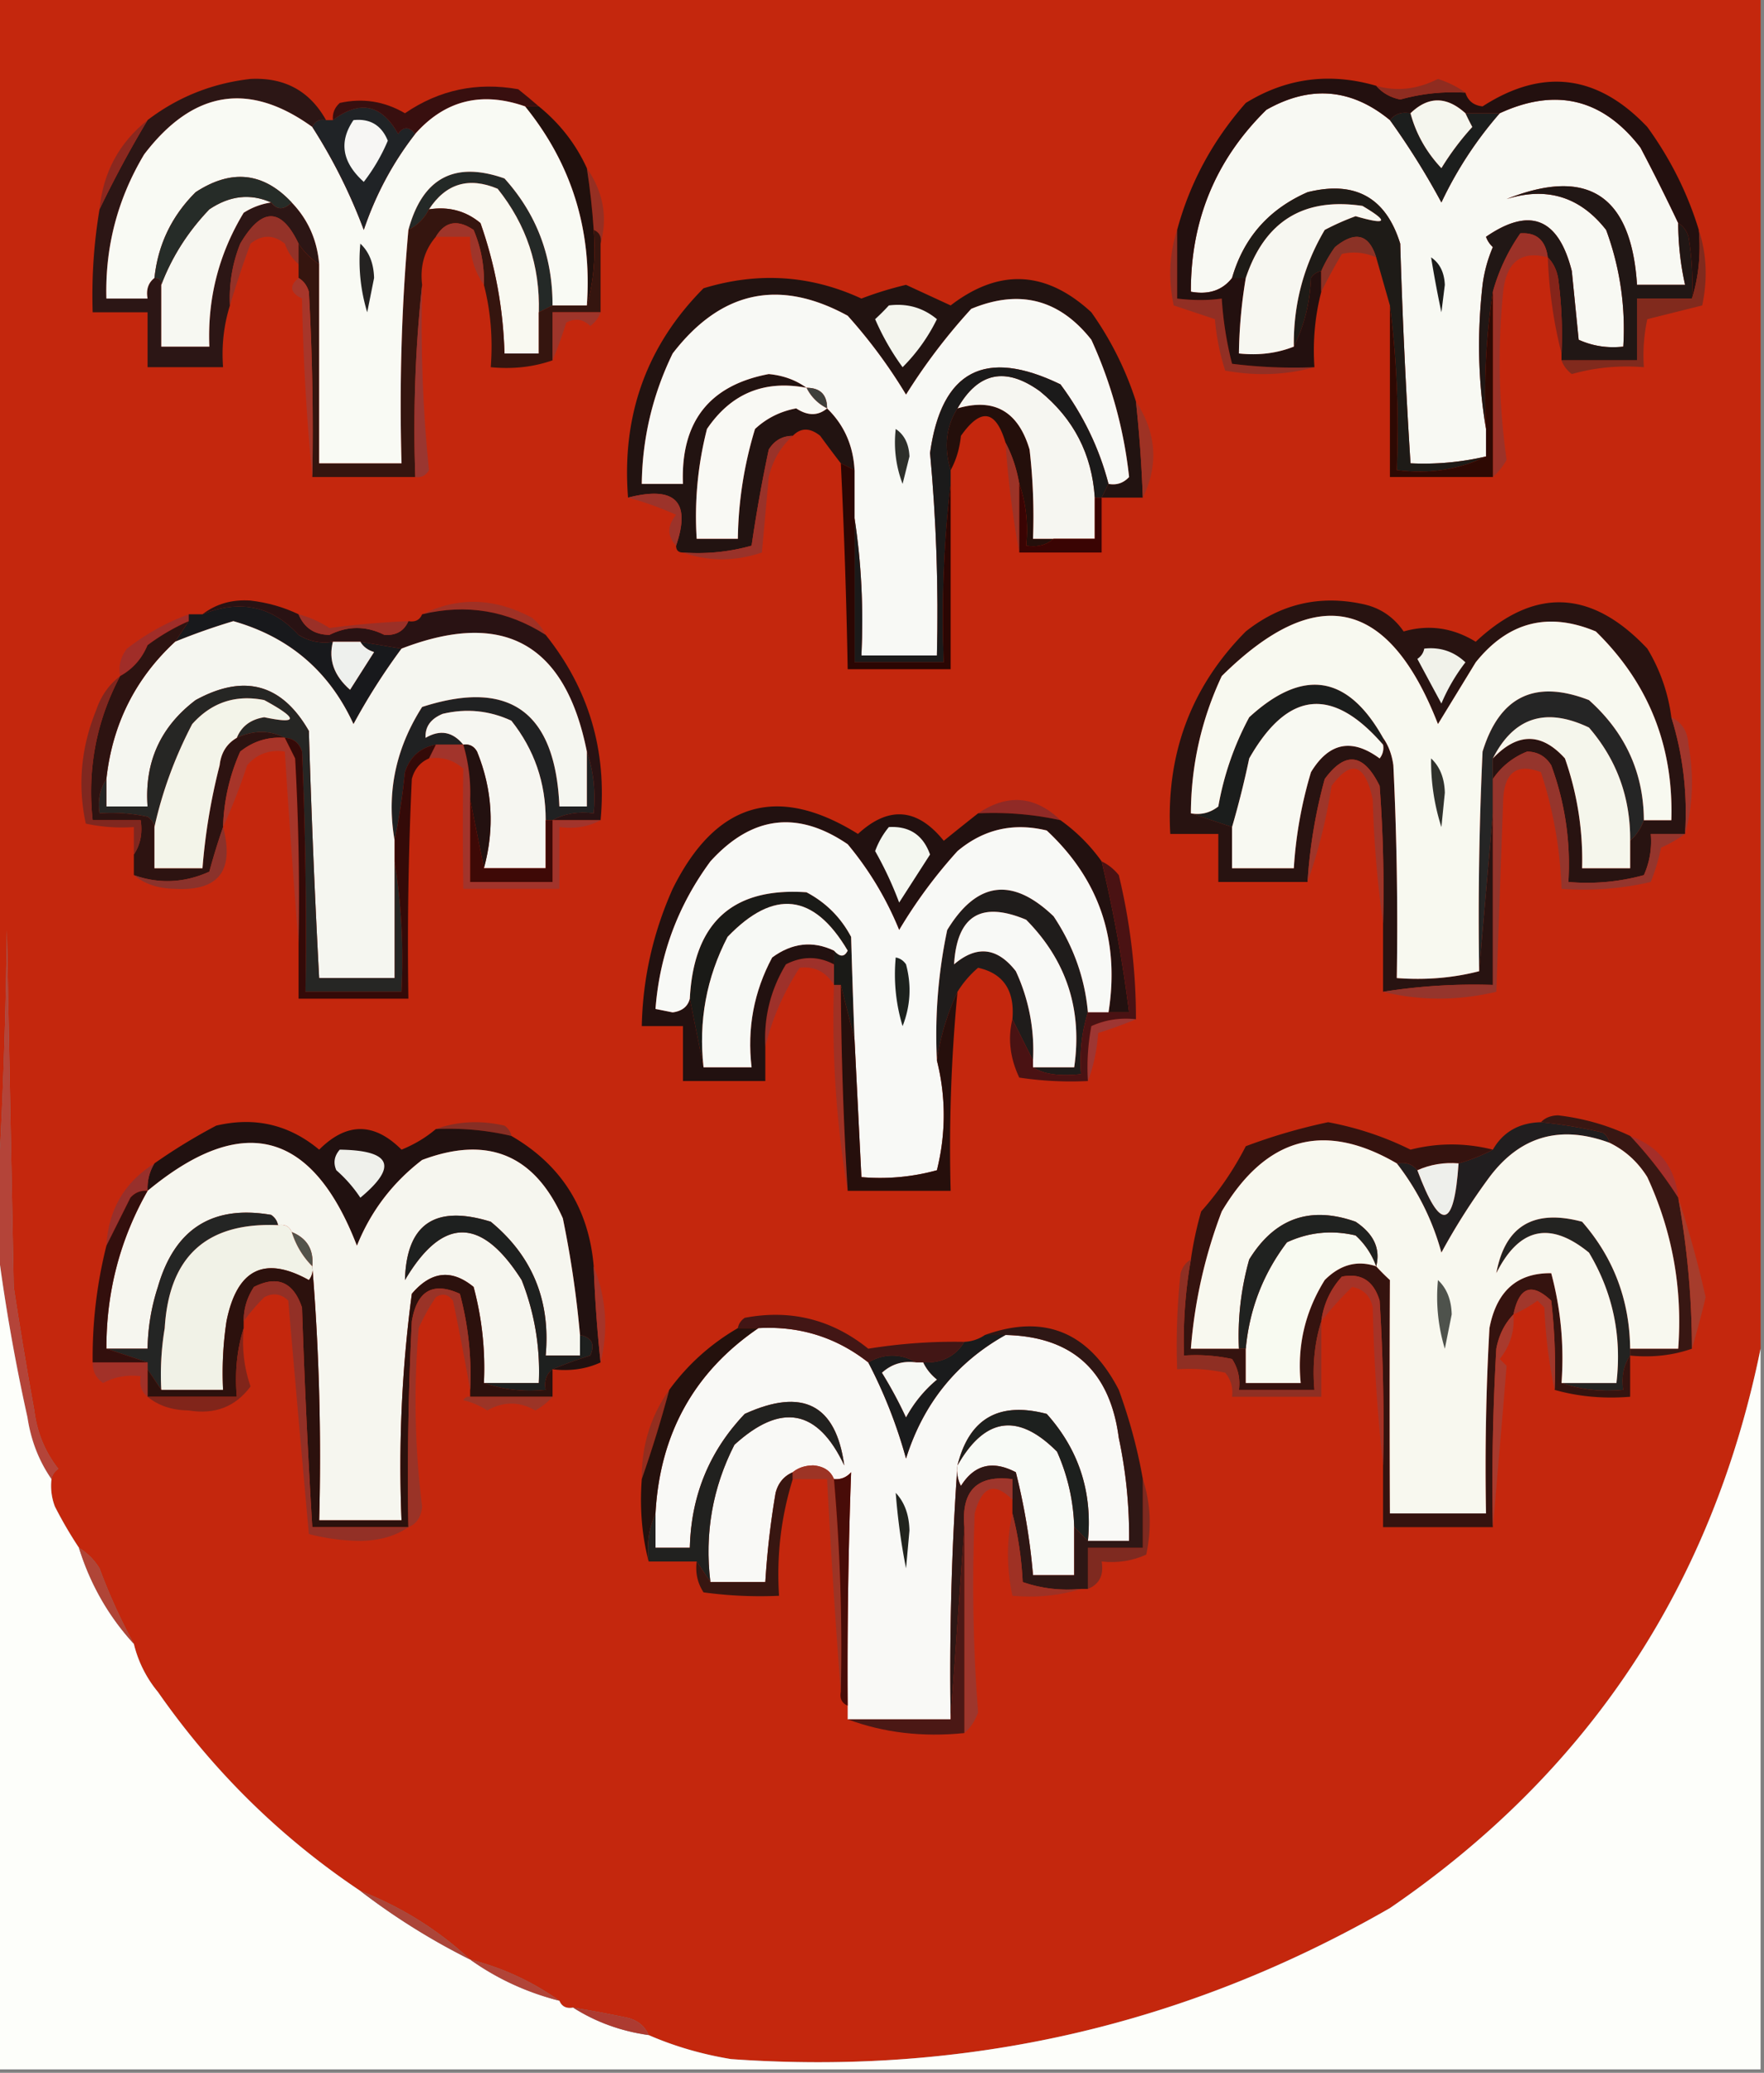 <svg xmlns="http://www.w3.org/2000/svg" width="257" height="302" style="shape-rendering:geometricPrecision;text-rendering:geometricPrecision;image-rendering:optimizeQuality;fill-rule:evenodd;clip-rule:evenodd"><rect width="100%" height="100%" fill="#808080" stroke="none"/><path style="opacity:1" fill="#c4270d" d="M-.5-.5h257v197c-7.034 34.516-25.034 61.682-54 81.5-29.745 17.103-61.745 24.436-96 22-4.256-.701-8.256-1.868-12-3.5-.558-1.29-1.558-2.123-3-2.5a168.19 168.19 0 0 0-8-1.5c-.992.172-1.658-.162-2-1a38.488 38.488 0 0 0-13-6 49.96 49.96 0 0 0-16-10c-11.597-7.763-21.43-17.43-29.5-29a17.345 17.345 0 0 1-3.5-7 82.622 82.622 0 0 1-5-11c-.788-1.27-1.788-2.27-3-3a60.736 60.736 0 0 1-3.5-6 8.435 8.435 0 0 1-.5-4c.11-.617.444-1.117 1-1.5-1.938-2.47-3.104-5.304-3.5-8.5a684.947 684.947 0 0 1-3-18l-1-52a832.14 832.14 0 0 1-1.5 41V-.5z"/><path style="opacity:1" fill="#380f0f" d="M78.5 15.5h-2c-6.337-2.22-11.67-.886-16 4-.897-1.098-1.73-1.098-2.5 0-2.402-4.3-5.569-4.967-9.5-2-.086-.996.248-1.83 1-2.5 3.353-.747 6.52-.247 9.5 1.5 4.979-3.406 10.479-4.573 16.5-3.5 1.07.852 2.07 1.685 3 2.5z"/><path style="opacity:1" fill="#2c1615" d="M47.5 17.5c-.992-.172-1.658.162-2 1-9.226-6.667-17.392-5.334-24.5 4-3.868 6.472-5.701 13.472-5.5 21h6c-.237-1.291.096-2.291 1-3 .667 0 1 .333 1 1v9h7c-.287-7.018 1.38-13.518 5-19.5a10.123 10.123 0 0 1 4-1.5c.848 1.125 1.848 1.125 3 0 2.378 2.474 3.711 5.474 4 9a10.174 10.174 0 0 1-3-3c-2.532-5.316-5.366-5.316-8.5 0a21.345 21.345 0 0 0-1.5 9c-.903 2.892-1.236 5.892-1 9h-11v-8h-8a75.84 75.84 0 0 1 1-15c2.15-4.467 4.483-8.8 7-13 4.393-3.358 9.393-5.358 15-6 4.964-.244 8.63 1.756 11 6z"/><path style="opacity:1" fill="#8b281f" d="M21.5 17.5c-2.517 4.2-4.85 8.533-7 13 .515-5.367 2.849-9.7 7-13z"/><path style="opacity:1" fill="#f8f9f3" d="M202.5 17.5a108.93 108.93 0 0 1 7.5 12 56.292 56.292 0 0 1 8.5-13c8.19-3.778 15.023-2.111 20.5 5a291.995 291.995 0 0 1 5.5 11 41.732 41.732 0 0 0 1 9h-7c-.832-13.041-7.165-17.208-19-12.5 5.884-1.83 10.718-.33 14.5 4.5a41.597 41.597 0 0 1 2.5 17c-2.292.256-4.459-.077-6.5-1l-1-10c-1.946-7.733-6.113-9.4-12.5-5a3.647 3.647 0 0 0 1 1.5 20.428 20.428 0 0 0-1.5 5.5c-.821 7.18-.655 14.18.5 21v4a39.704 39.704 0 0 1-11 1 952.54 952.54 0 0 1-1.5-32c-2.076-6.724-6.576-9.224-13.5-7.5-5.648 2.478-9.315 6.645-11 12.5-1.418 1.808-3.418 2.475-6 2-.026-10.438 3.641-19.272 11-26.5 6.385-3.62 12.385-3.12 18 1.5z"/><path style="opacity:1" fill="#242927" d="m80.5 44.5-2 1c.19-6.765-1.81-12.765-6-18-4.208-1.762-7.542-.762-10 3a6.541 6.541 0 0 1-3 3c2.047-7.569 6.714-10.069 14-7.5 4.682 5.19 7.015 11.357 7 18.5z"/><path style="opacity:1" fill="#1e1b17" d="M216.5 66.5c-3.873 1.93-8.206 2.597-13 2 .326-8.184-.008-16.184-1-24l-2-7c-1.058-3.402-3.058-3.902-6-1.5a18.476 18.476 0 0 0-2 3.5c-.617.11-1.117.444-1.5 1-.149 3.633-.982 6.966-2.5 10-.077-6.13 1.423-11.796 4.5-17a37.107 37.107 0 0 1 4.5-2c4.588 1.323 4.922.823 1-1.5-8.569-1.274-14.235 2.225-17 10.5h-2c1.685-5.855 5.352-10.022 11-12.5 6.924-1.724 11.424.776 13.5 7.5a952.54 952.54 0 0 0 1.5 32 39.704 39.704 0 0 0 11-1z"/><path style="opacity:1" fill="#962f22" d="M85.5 24.5c2.391 3.463 3.058 7.13 2 11 .172-.992-.162-1.658-1-2a104.613 104.613 0 0 0-1-9z"/><path style="opacity:1" fill="#211715" d="M244.5 32.5c.722.417 1.222 1.084 1.5 2 .498 2.982.665 5.982.5 9h-8v9h-11v-1a60.93 60.93 0 0 0-.5-11c-.232-1.237-.732-2.237-1.5-3-.326-2.501-1.659-3.668-4-3.5a27.73 27.73 0 0 0-4 8.5c-.991 6.479-1.324 13.146-1 20-1.155-6.82-1.321-13.82-.5-21a20.428 20.428 0 0 1 1.5-5.5 3.647 3.647 0 0 1-1-1.5c6.387-4.4 10.554-2.733 12.5 5l1 10c2.041.923 4.208 1.256 6.5 1a41.597 41.597 0 0 0-2.5-17c-3.782-4.83-8.616-6.33-14.5-4.5 11.835-4.708 18.168-.541 19 12.5h7a41.732 41.732 0 0 1-1-9z"/><path style="opacity:1" fill="#943228" d="M43.5 35.5v3c-.89-.761-1.558-1.761-2-3-1.667-1.333-3.333-1.333-5 0a147.342 147.342 0 0 0-3 9 21.345 21.345 0 0 1 1.5-9c3.134-5.316 5.968-5.316 8.5 0z"/><path style="opacity:1" fill="#20100d" d="M76.5 15.5h2c3.069 2.493 5.402 5.493 7 9 .463 2.982.796 5.982 1 9 .315 3.871-.018 7.538-1 11 .789-10.96-2.211-20.627-9-29z"/><path style="opacity:1" fill="#9c3228" d="M225.5 37.5c-3.849-1.023-6.015.643-6.5 5a102.19 102.19 0 0 0 .5 24.5c-.566.995-1.233 1.828-2 2.5v-27a27.73 27.73 0 0 1 4-8.5c2.341-.168 3.674.999 4 3.5z"/><path style="opacity:1" fill="#f9f9f1" d="M78.5 45.5v6h-5c-.183-6.561-1.35-12.895-3.5-19-2.135-1.779-4.635-2.445-7.5-2 2.458-3.762 5.792-4.762 10-3 4.19 5.235 6.19 11.235 6 18z"/><path style="opacity:1" fill="#35150f" d="M62.5 30.5c2.865-.445 5.365.221 7.5 2 2.15 6.105 3.317 12.439 3.5 19h5v-6l2-1h5c.982-3.462 1.315-7.129 1-11 .838.342 1.172 1.008 1 2v10h-7v7c-2.787.977-5.787 1.31-9 1 .317-4.202-.017-8.202-1-12 .08-2.77-.42-5.437-1.5-8-2.339-1.578-4.172-1.245-5.5 1-1.663 1.938-2.33 4.272-2 7-.994 9.152-1.327 18.485-1 28h-15c.166-9.006 0-18.006-.5-27-.278-.916-.778-1.583-1.5-2v-5a10.174 10.174 0 0 0 3 3v29h12c-.328-11.512.005-22.846 1-34a6.541 6.541 0 0 0 3-3z"/><path style="opacity:1" fill="#1c1c1a" d="M208.5 37.5c1.248.834 1.915 2.167 2 4l-.5 4a168.19 168.19 0 0 1-1.5-8z"/><path style="opacity:1" fill="#f7f8f2" d="M39.5 29.5a10.123 10.123 0 0 0-4 1.5c-3.62 5.982-5.287 12.482-5 19.5h-7v-9c1.547-4.076 3.88-7.743 7-11 2.98-2.006 5.98-2.339 9-1z"/><path style="opacity:1" fill="#9a3630" d="M61.5 41.5c-.235 9.329.098 18.329 1 27-.457.797-1.124 1.13-2 1-.327-9.515.006-18.848 1-28z"/><path style="opacity:1" fill="#85241a" d="M225.5 37.5c.768.763 1.268 1.763 1.5 3a60.93 60.93 0 0 1 .5 11c-1.144-4.464-1.81-9.13-2-14z"/><path style="opacity:1" fill="#922f24" d="M171.5 33.5v10c2.377.285 4.544.285 6.5 0a51.727 51.727 0 0 0 1.5 9.5c3.986.499 7.986.666 12 .5-4.146 1.147-8.48 1.314-13 .5a34.041 34.041 0 0 1-1.5-7.5l-6-2c-.81-3.858-.643-7.524.5-11z"/><path style="opacity:1" fill="#9e352a" d="M87.5 45.5c-.283.79-.783 1.456-1.5 2-1.05-1.017-2.216-1.184-3.5-.5a61.295 61.295 0 0 1-2 5.5v-7h7z"/><path style="opacity:1" fill="#a7362a" d="M43.5 40.5c.722.417 1.222 1.084 1.5 2 .5 8.994.666 17.994.5 27a333.35 333.35 0 0 1-1.5-26c-1.728-.852-1.895-1.852-.5-3z"/><path style="opacity:1" fill="#f9faf4" d="M45.5 18.5a78.836 78.836 0 0 1 7.5 15c1.735-5.14 4.235-9.806 7.5-14 4.33-4.886 9.663-6.22 16-4 6.789 8.373 9.789 18.04 9 29h-5c.015-7.143-2.318-13.31-7-18.5-7.286-2.569-11.953-.069-14 7.5-.995 11.154-1.328 22.488-1 34h-12v-29c-.289-3.526-1.622-6.526-4-9-4.125-4.41-8.791-4.91-14-1.5-3.485 3.469-5.485 7.636-6 12.5-.904.709-1.237 1.709-1 3h-6c-.201-7.528 1.632-14.528 5.5-21 7.108-9.334 15.274-10.667 24.5-4z"/><path style="opacity:1" fill="#242221" d="M52.5 35.5c1.277 1.194 1.944 2.86 2 5l-1 5a25.87 25.87 0 0 1-1-10z"/><path style="opacity:1" fill="#9f352a" d="M70.5 41.5c-1.424-2.014-2.09-4.348-2-7h-5c1.328-2.245 3.161-2.578 5.5-1a18.982 18.982 0 0 1 1.5 8z"/><path style="opacity:1" fill="#262c28" d="M42.5 29.5c-1.152 1.125-2.152 1.125-3 0-3.02-1.339-6.02-1.006-9 1-3.12 3.257-5.453 6.924-7 11 0-.667-.333-1-1-1 .515-4.864 2.515-9.031 6-12.5 5.209-3.41 9.875-2.91 14 1.5z"/><path style="opacity:1" fill="#202326" d="M60.5 19.5c-3.265 4.194-5.765 8.86-7.5 14a78.836 78.836 0 0 0-7.5-15c.342-.838 1.008-1.172 2-1h1c3.931-2.967 7.098-2.3 9.5 2 .77-1.098 1.603-1.098 2.5 0z"/><path style="opacity:1" fill="#f7f6f4" d="M51.5 17.5c2.412-.256 4.08.744 5 3a26.86 26.86 0 0 1-3.5 6c-3.162-2.848-3.662-5.848-1.5-9z"/><path style="opacity:1" fill="#221311" d="M165.5 58.5c.498 4.652.831 9.319 1 14h-6l1-2c1.175.219 2.175-.114 3-1a64.755 64.755 0 0 0-5.5-20c-4.661-5.907-10.495-7.407-17.5-4.5a86.271 86.271 0 0 0-9.5 12.5 75.394 75.394 0 0 0-8.5-11.5c-9.975-5.461-18.475-3.628-25.5 5.5-2.918 6.006-4.418 12.34-4.5 19h6c-.341-9.029 3.825-14.362 12.5-16 2.111.2 3.945.867 5.5 2-6.161-1.169-10.994.831-14.5 6a51.29 51.29 0 0 0-1.5 16h6a57.252 57.252 0 0 1 2.5-16c1.684-1.566 3.684-2.566 6-3 1.677 1.108 3.177 1.108 4.5 0 2.474 2.398 3.808 5.398 4 9l-2-1a173.333 173.333 0 0 1-3-4c-1.495-1.205-2.828-1.205-4 0-1.517.01-2.684.677-3.5 2a219.128 219.128 0 0 0-2.5 14 28.819 28.819 0 0 1-10 1c-.667 0-1-.333-1-1 2.197-6.424-.136-8.757-7-7-.948-12.002 2.719-22.169 11-30.5 7.943-2.42 15.61-1.92 23 1.5a50.929 50.929 0 0 1 6.5-2c2.168 1.002 4.335 2.002 6.5 3 7.064-5.426 13.897-5.093 20.5 1a47.284 47.284 0 0 1 6.5 13z"/><path style="opacity:1" fill="#23100f" d="M200.5 12.5c.874 1.025 2.041 1.692 3.5 2a28.501 28.501 0 0 1 9.5-1c.366 1.195 1.199 1.861 2.5 2 8.756-5.651 16.756-4.651 24 3 3.372 4.652 5.872 9.652 7.5 15 .313 3.542-.021 6.875-1 10a40.911 40.911 0 0 0-.5-9c-.278-.916-.778-1.583-1.5-2a291.995 291.995 0 0 0-5.5-11c-5.477-7.111-12.31-8.778-20.5-5h-5c-2.753-2.494-5.42-2.494-8 0-1.291-.237-2.291.096-3 1-5.615-4.62-11.615-5.12-18-1.5-7.359 7.228-11.026 16.062-11 26.5 2.582.475 4.582-.192 6-2h2a72.033 72.033 0 0 0-1 11c2.885.306 5.552-.027 8-1 1.518-3.034 2.351-6.367 2.5-10 .383-.556.883-.89 1.5-1v3c-.923 3.564-1.256 7.23-1 11a72.442 72.442 0 0 1-12-.5 51.727 51.727 0 0 1-1.5-9.5c-1.956.285-4.123.285-6.5 0v-10c1.857-6.876 5.191-13.043 10-18.5 5.894-3.633 12.227-4.466 19-2.5z"/><path style="opacity:1" fill="#8b3226" d="M200.5 37.5c-1.637-.718-3.303-.885-5-.5a86.983 86.983 0 0 0-3 5.5v-3a18.476 18.476 0 0 1 2-3.5c2.942-2.402 4.942-1.902 6 1.5z"/><path style="opacity:1" fill="#f7f7f1" d="M188.5 50.5c-2.448.973-5.115 1.306-8 1a72.033 72.033 0 0 1 1-11c2.765-8.275 8.431-11.774 17-10.5 3.922 2.323 3.588 2.823-1 1.5a37.107 37.107 0 0 0-4.5 2c-3.077 5.204-4.577 10.87-4.5 17z"/><path style="opacity:1" fill="#1c1e1d" d="M205.5 16.5c.798 2.989 2.298 5.655 4.5 8a39.407 39.407 0 0 1 4.5-6 44.147 44.147 0 0 1-1-2h5a56.292 56.292 0 0 0-8.5 13 108.93 108.93 0 0 0-7.5-12c.709-.904 1.709-1.237 3-1z"/><path style="opacity:1" fill="#f5f6ee" d="M213.5 16.5c.304.65.637 1.317 1 2a39.407 39.407 0 0 0-4.5 6c-2.202-2.345-3.702-5.011-4.5-8 2.58-2.494 5.247-2.494 8 0z"/><path style="opacity:1" fill="#8f2c20" d="M213.5 13.5c-3.228-.2-6.395.133-9.5 1-1.459-.308-2.626-.975-3.5-2 2.967.863 5.967.53 9-1 1.526.494 2.859 1.161 4 2z"/><path style="opacity:1" fill="#812a1d" d="M247.5 33.5c1.143 3.476 1.31 7.142.5 11l-8 2a24.935 24.935 0 0 0-.5 7c-3.606-.29-7.106.044-10.5 1-.717-.544-1.217-1.21-1.5-2h11v-9h8c.979-3.125 1.313-6.458 1-10z"/><path style="opacity:1" fill="#f8f9f5" d="M161.5 70.5c-1.351-5.205-3.684-10.038-7-14.5-11.001-5.334-17.335-2-19 10a252.104 252.104 0 0 1 1 29.5h-11c.324-6.854-.009-13.521-1-20v-7c-.192-3.602-1.526-6.602-4-9 0-2-1-3-3-3-1.555-1.133-3.389-1.8-5.5-2-8.675 1.638-12.841 6.971-12.5 16h-6c.082-6.66 1.582-12.994 4.5-19 7.025-9.128 15.525-10.961 25.5-5.5a75.394 75.394 0 0 1 8.5 11.5 86.271 86.271 0 0 1 9.5-12.5c7.005-2.907 12.839-1.407 17.5 4.5a64.755 64.755 0 0 1 5.5 20c-.825.886-1.825 1.219-3 1z"/><path style="opacity:1" fill="#f4f5ee" d="M129.5 44.5c2.657-.338 4.99.329 7 2a26.006 26.006 0 0 1-5 7 36.168 36.168 0 0 1-4-7 30.968 30.968 0 0 0 2-2z"/><path style="opacity:1" fill="#3e3f3b" d="M117.5 56.5c2 0 3 1 3 3a6.544 6.544 0 0 1-3-3z"/><path style="opacity:1" fill="#240f0b" d="M153.5 78.5c-1.068.934-2.401 1.268-4 1 .31-3.213-.023-6.213-1-9-.375-2.198-1.042-4.198-2-6-1.43-4.793-3.596-5.126-6.5-1-.198 1.882-.698 3.548-1.5 5-.997-3.355-.664-6.355 1-9 5.349-1.57 8.849.43 10.5 6a84.9 84.9 0 0 1 .5 13h3z"/><path style="opacity:1" fill="#2d2f2a" d="M130.5 62.5c1.248.834 1.915 2.167 2 4l-1 4a16.874 16.874 0 0 1-1-8z"/><path style="opacity:1" fill="#9e3224" d="M165.5 58.5c2.994 4.579 3.327 9.246 1 14a198.917 198.917 0 0 0-1-14z"/><path style="opacity:1" fill="#2e0903" d="M217.5 42.5v27h-15v-25c.992 7.816 1.326 15.816 1 24 4.794.597 9.127-.07 13-2v-4c-.324-6.854.009-13.521 1-20z"/><path style="opacity:1" fill="#f6f6f1" d="M159.5 72.5v6h-9a84.9 84.9 0 0 0-.5-13c-1.651-5.57-5.151-7.57-10.5-6 2.998-5.272 6.998-6.105 12-2.5 4.918 4.003 7.585 9.17 8 15.5z"/><path style="opacity:1" fill="#f9f9f4" d="M117.5 56.5a6.544 6.544 0 0 0 3 3c-1.323 1.108-2.823 1.108-4.5 0-2.316.434-4.316 1.434-6 3a57.252 57.252 0 0 0-2.5 16h-6a51.29 51.29 0 0 1 1.5-16c3.506-5.169 8.339-7.169 14.5-6z"/><path style="opacity:1" fill="#9c3327" d="M146.5 64.5c.958 1.802 1.625 3.802 2 6v10a139.402 139.402 0 0 1-2-16z"/><path style="opacity:1" fill="#9c332a" d="M91.5 72.5c6.864-1.757 9.197.576 7 7-1.3-1.385-1.3-2.885 0-4.5a46.673 46.673 0 0 0-7-2.5z"/><path style="opacity:1" fill="#993229" d="M115.5 63.5c-1.77 1.613-2.936 3.613-3.5 6l-1 11c-3.934 1.321-7.767 1.321-11.5 0 3.409.25 6.742-.083 10-1a219.128 219.128 0 0 1 2.5-14c.816-1.323 1.983-1.99 3.5-2z"/><path style="opacity:1" fill="#3a0403" d="M148.5 70.5c.977 2.787 1.31 5.787 1 9 1.599.268 2.932-.066 4-1h6v-6h1v8h-12v-10z"/><path style="opacity:1" fill="#a03125" d="M79.5 92.5c-5.554-3.553-11.554-4.553-18-3 5.257-2.575 10.59-2.408 16 .5.88.708 1.547 1.542 2 2.5z"/><path style="opacity:1" fill="#281311" d="M243.5 104.5c1.71 5.498 2.376 11.165 2 17h-5a11.988 11.988 0 0 1-1 6 31.116 31.116 0 0 1-11 1 41.596 41.596 0 0 0-2.5-17c-.804-1.304-1.971-1.971-3.5-2a10.677 10.677 0 0 0-5 4v-3c3.589-3.787 7.089-3.787 10.5 0a44.687 44.687 0 0 1 2.5 16h7v-4c.901-.79 1.568-1.79 2-3h4c.335-10.838-3.331-20.005-11-27.5-6.939-2.901-12.772-1.401-17.5 4.5l-5.5 9c-7.153-18.372-17.653-20.705-31.5-7-2.965 6.325-4.465 12.992-4.5 20l6 2v6h9a61.75 61.75 0 0 1 2.5-14c2.618-4.322 5.952-4.988 10-2a2.428 2.428 0 0 0 .5-2v-1c.79 1.109 1.29 2.442 1.5 4 .5 10.328.666 20.661.5 31 4.202.317 8.202-.017 12-1l2-23v25a84.029 84.029 0 0 0-16 1v-10c.166-6.675 0-13.342-.5-20-2.329-4.761-4.995-5.095-8-1a74.478 74.478 0 0 0-2.5 15h-13v-7h-7c-.656-11.609 3.011-21.442 11-29.5 5.057-4.004 10.724-5.338 17-4 2.523.518 4.523 1.852 6 4 3.67-1.046 7.17-.546 10.5 1.5 8.529-7.984 16.862-7.65 25 1a25.64 25.64 0 0 1 3.5 10z"/><path style="opacity:1" fill="#291213" d="M43.5 89.5c.817 1.978 2.317 2.978 4.5 3 2.667-1.333 5.333-1.333 8 0 1.7.113 2.866-.553 3.5-2 .992.172 1.658-.162 2-1 6.446-1.553 12.446-.553 18 3 6.286 7.863 8.952 16.863 8 27h-7c1.765-.961 3.765-1.295 6-1 .31-3.213-.023-6.213-1-9-3.13-15.73-12.13-20.73-27-15l-6-1h-4c-1.788.285-3.455-.048-5-1-3.843-4.201-8.51-5.201-14-3 1.962-1.517 4.295-2.184 7-2 2.512.297 4.845.963 7 2z"/><path style="opacity:1" fill="#9b3027" d="M43.5 89.5a15.416 15.416 0 0 1 4.5 2c3.868-.512 7.702-.845 11.5-1-.634 1.447-1.8 2.113-3.5 2-2.667-1.333-5.333-1.333-8 0-2.183-.022-3.683-1.022-4.5-3z"/><path style="opacity:1" fill="#a02d28" d="M27.5 89.5v1a30.112 30.112 0 0 0-6 3.5c-.828 1.992-2.161 3.492-4 4.5-.262-1.478.071-2.811 1-4 2.807-2.169 5.807-3.835 9-5z"/><path style="opacity:1" fill="#1b1a1a" d="m161.5 70.5-1 2h-1c-.415-6.33-3.082-11.497-8-15.5-5.002-3.605-9.002-2.772-12 2.5-1.664 2.645-1.997 5.645-1 9v2c-.993 8.484-1.326 17.15-1 26h-13v-21c.991 6.479 1.324 13.146 1 20h11c.243-9.857-.091-19.69-1-29.5 1.665-12 7.999-15.334 19-10 3.316 4.462 5.649 9.295 7 14.5z"/><path style="opacity:1" fill="#2b0603" d="m122.5 67.5 2 1v28h13c-.326-8.85.007-17.516 1-26v27h-15a958.816 958.816 0 0 0-1-30z"/><path style="opacity:1" fill="#18191c" d="M48.5 93.5c-.671 2.62.162 4.953 2.5 7l3.5-5.5c-.916-.278-1.583-.778-2-1.5l6 1a92.22 92.22 0 0 0-7 11c-3.517-7.682-9.35-12.682-17.5-15a92.439 92.439 0 0 0-8.5 3l2-3v-1h2c5.49-2.201 10.157-1.201 14 3 1.545.952 3.212 1.285 5 1z"/><path style="opacity:1" fill="#202122" d="M85.5 109.5c.977 2.787 1.31 5.787 1 9-2.235-.295-4.235.039-6 1h-1c.014-5.454-1.652-10.287-5-14.5-3.202-1.483-6.536-1.817-10-1-1.755.72-2.589 1.887-2.5 3.5 2.118-1.239 3.951-.905 5.5 1h-4c-2.252.416-3.752 1.749-4.5 4-.339 3.38-.839 6.713-1.5 10-1.222-6.898.111-13.398 4-19.5 12.755-4.12 19.421.714 20 14.5h4v-8z"/><path style="opacity:1" fill="#252525" d="M239.5 119.5c-.432 1.21-1.099 2.21-2 3 .055-6.301-1.945-11.801-6-16.5-6.29-3.002-10.957-1.502-14 4.5v8l-2 23c-.167-10.672 0-21.339.5-32 2.471-8.047 7.637-10.547 15.5-7.5 5.291 4.734 7.958 10.567 8 17.5z"/><path style="opacity:1" fill="#1b1d1c" d="M201.5 107.5v1c-7.386-8.533-13.886-7.866-19.5 2a135.21 135.21 0 0 1-2.5 10l-6-2c1.478.262 2.811-.071 4-1a43.04 43.04 0 0 1 4.5-13c7.841-7.197 14.341-6.197 19.5 3z"/><path style="opacity:1" fill="#f5f6f0" d="M58.5 94.5c14.87-5.73 23.87-.73 27 15v8h-4c-.579-13.786-7.245-18.62-20-14.5-3.889 6.102-5.222 12.602-4 19.5v20h-11a1514.478 1514.478 0 0 1-1.5-36c-3.934-6.87-9.434-8.37-16.5-4.5-5.131 3.891-7.465 9.057-7 15.5h-6v-4c.869-7.964 4.202-14.63 10-20a92.439 92.439 0 0 1 8.5-3c8.15 2.318 13.983 7.318 17.5 15a92.22 92.22 0 0 1 7-11z"/><path style="opacity:1" fill="#eef0ed" d="M48.5 93.5h4c.417.722 1.084 1.222 2 1.5l-3.5 5.5c-2.338-2.047-3.171-4.38-2.5-7z"/><path style="opacity:1" fill="#f8f9f2" d="M201.5 108.5a2.428 2.428 0 0 1-.5 2c-4.048-2.988-7.382-2.322-10 2a61.75 61.75 0 0 0-2.5 14h-9v-6a135.21 135.21 0 0 0 2.5-10c5.614-9.866 12.114-10.533 19.5-2z"/><path style="opacity:1" fill="#f8f9f0" d="M239.5 119.5c-.042-6.933-2.709-12.766-8-17.5-7.863-3.047-13.029-.547-15.5 7.5a511.925 511.925 0 0 0-.5 32c-3.798.983-7.798 1.317-12 1 .166-10.339 0-20.672-.5-31-.21-1.558-.71-2.891-1.5-4-5.159-9.197-11.659-10.197-19.5-3a43.04 43.04 0 0 0-4.5 13c-1.189.929-2.522 1.262-4 1 .035-7.008 1.535-13.675 4.5-20 13.847-13.705 24.347-11.372 31.5 7l5.5-9c4.728-5.901 10.561-7.401 17.5-4.5 7.669 7.495 11.335 16.662 11 27.5h-4z"/><path style="opacity:1" fill="#f1f2ea" d="M207.5 94.5c2.327-.253 4.327.414 6 2a26.85 26.85 0 0 0-3.5 6c-1.164-2.149-2.33-4.315-3.5-6.5.556-.383.889-.883 1-1.5z"/><path style="opacity:1" fill="#95352c" d="M245.5 121.5a19.602 19.602 0 0 1-3.5 2 28.043 28.043 0 0 1-1.5 5 43.117 43.117 0 0 1-13 1 61.212 61.212 0 0 0-3-17c-3.482-1.323-5.315.01-5.5 4l-1 28c-5.599 1.325-11.099 1.325-16.5 0a84.029 84.029 0 0 1 16-1v-30a10.677 10.677 0 0 1 5-4c1.529.029 2.696.696 3.5 2a41.596 41.596 0 0 1 2.5 17 31.116 31.116 0 0 0 11-1 11.988 11.988 0 0 0 1-6h5z"/><path style="opacity:1" fill="#9f3529" d="M201.5 134.5a159.141 159.141 0 0 1-1.5-18c-1.115-5.236-3.115-5.903-6-2-.767 4.913-1.934 9.58-3.5 14a74.478 74.478 0 0 1 2.5-15c3.005-4.095 5.671-3.761 8 1 .5 6.658.666 13.325.5 20z"/><path style="opacity:1" fill="#2d1311" d="m27.5 90.5-2 3c-5.798 5.37-9.131 12.036-10 20-.951 1.419-1.284 3.085-1 5 2.357-.163 4.69.003 7 .5.556.383.89.883 1 1.5v6h7a88.072 88.072 0 0 1 2.5-15c.2-1.82 1.034-3.153 2.5-4 2.479-1.123 4.812-1.123 7 0-2.436-.183-4.603.484-6.5 2a28.783 28.783 0 0 0-2.5 11 96.635 96.635 0 0 0-2 6.5c-3.657 1.647-7.323 1.813-11 .5v-3c.951-1.419 1.285-3.085 1-5h-7c-.8-7.451.533-14.451 4-21 1.839-1.008 3.172-2.508 4-4.5a30.112 30.112 0 0 1 6-3.5z"/><path style="opacity:1" fill="#2f312c" d="M208.5 110.5c1.277 1.194 1.944 2.86 2 5l-.5 5a31.284 31.284 0 0 1-1.5-10z"/><path style="opacity:1" fill="#f6f6f1" d="M79.5 119.5v7h-9c1.588-5.788 1.254-11.454-1-17-.457-.798-1.124-1.131-2-1-1.549-1.905-3.382-2.239-5.5-1-.089-1.613.745-2.78 2.5-3.5 3.464-.817 6.798-.483 10 1 3.348 4.213 5.014 9.046 5 14.5z"/><path style="opacity:1" fill="#a1362c" d="M243.5 104.5c1.545.73 2.378 2.063 2.5 4 .814 4.52.647 8.854-.5 13 .376-5.835-.29-11.502-2-17z"/><path style="opacity:1" fill="#262624" d="M57.5 125.5c.99 6.145 1.324 12.478 1 19h-14a612.94 612.94 0 0 0-.5-35c-.417-1.256-1.25-1.923-2.5-2-2.188-1.123-4.521-1.123-7 0 .684-1.685 2.017-2.685 4-3 4.978 1.047 4.978.214 0-2.5-4.173-.831-7.673.335-10.5 3.5-2.52 4.83-4.354 9.83-5.5 15-.11-.617-.444-1.117-1-1.5a24.935 24.935 0 0 0-7-.5c-.284-1.915.049-3.581 1-5v4h6c-.465-6.443 1.869-11.609 7-15.5 7.066-3.87 12.566-2.37 16.5 4.5.358 12.012.858 24.012 1.5 36h11v-17z"/><path style="opacity:1" fill="#902a26" d="M154.5 119.5a45.782 45.782 0 0 0-12-1c4.307-2.892 8.307-2.559 12 1z"/><path style="opacity:1" fill="#a2342b" d="M63.5 108.5h4a24.93 24.93 0 0 1 1 8v12h12v-9h7c-1.765.961-3.765 1.295-6 1v9h-14a573.993 573.993 0 0 1 0-17.5c-1.405-1.269-3.071-1.769-5-1.5l1-2z"/><path style="opacity:1" fill="#231110" d="M67.5 108.5c.876-.131 1.543.202 2 1 2.254 5.546 2.588 11.212 1 17l-2-10a24.93 24.93 0 0 0-1-8z"/><path style="opacity:1" fill="#f5f6ec" d="M237.5 122.5v4h-7a44.687 44.687 0 0 0-2.5-16c-3.411-3.787-6.911-3.787-10.5 0 3.043-6.002 7.71-7.502 14-4.5 4.055 4.699 6.055 10.199 6 16.5z"/><path style="opacity:1" fill="#80271f" d="M17.5 98.5c-3.467 6.549-4.8 13.549-4 21h7c.285 1.915-.049 3.581-1 5v-4a24.935 24.935 0 0 1-7-.5c-1.202-5.574-.702-11.074 1.5-16.5.697-2.084 1.864-3.751 3.5-5z"/><path style="opacity:1" fill="#f3f4e9" d="M34.5 107.5c-1.466.847-2.3 2.18-2.5 4a88.072 88.072 0 0 0-2.5 15h-7v-6c1.146-5.17 2.98-10.17 5.5-15 2.827-3.165 6.327-4.331 10.5-3.5 4.978 2.714 4.978 3.547 0 2.5-1.983.315-3.316 1.315-4 3z"/><path style="opacity:1" fill="#a73529" d="m41.5 107.5 1.5 3c.5 8.994.666 17.994.5 27a1482.7 1482.7 0 0 1-2-28c-2.222-.322-4.056.345-5.5 2a82.521 82.521 0 0 1-3.5 9 28.783 28.783 0 0 1 2.5-11c1.897-1.516 4.064-2.183 6.5-2z"/><path style="opacity:1" fill="#3e0906" d="m68.5 116.5 2 10h9v-7h1v9h-12v-12z"/><path style="opacity:1" fill="#8b322b" d="M32.5 120.5c1.677 6.356-.656 9.356-7 9-2.452-.039-4.452-.706-6-2 3.677 1.313 7.343 1.147 11-.5a96.635 96.635 0 0 1 2-6.5z"/><path style="opacity:1" fill="#1f1c1b" d="M158.5 147.5c-.903 2.891-1.236 5.891-1 9-3.153.343-5.487.01-7-1h6c1.217-8.383-1.116-15.549-7-21.5-6.576-2.753-10.076-.586-10.5 6.5 3.294-2.811 6.294-2.478 9 1a27.32 27.32 0 0 1 2.5 13l-3-6c.358-4.179-1.309-6.679-5-7.5a14.698 14.698 0 0 0-3 3.5 36.27 36.27 0 0 0-3 10 74.099 74.099 0 0 1 1.5-19c4.318-7.096 9.484-7.763 15.5-2 2.89 4.342 4.556 9.009 5 14z"/><path style="opacity:1" fill="#1a1a17" d="m124.5 151.5-2-8h-1v-5c.863.963 1.53.963 2 0-4.927-8.355-10.76-9.021-17.5-2-3.082 5.946-4.249 12.279-3.5 19l-2-10c.569-11.079 6.235-16.246 17-15.5 2.833 1.5 5 3.667 6.5 6.5.137 4.822.304 9.822.5 15z"/><path style="opacity:1" fill="#f8f9f6" d="M150.5 155.5v-1a27.32 27.32 0 0 0-2.5-13c-2.706-3.478-5.706-3.811-9-1 .424-7.086 3.924-9.253 10.5-6.5 5.884 5.951 8.217 13.117 7 21.5h-6z"/><path style="opacity:1" fill="#340a08" d="M41.5 107.5c1.25.077 2.083.744 2.5 2 .5 11.662.666 23.329.5 35h14c.324-6.522-.01-12.855-1-19v-3c.661-3.287 1.161-6.62 1.5-10 .748-2.251 2.248-3.584 4.5-4l-1 2c-1.29.558-2.123 1.558-2.5 3a512.462 512.462 0 0 0-.5 32h-16v-8c.166-9.006 0-18.006-.5-27l-1.5-3z"/><path style="opacity:1" fill="#9e312a" d="M121.5 140.5v3c-1.165-1.916-2.832-2.749-5-2.5-2.35 3.61-4.016 7.444-5 11.5-.232-4.304.768-8.304 3-12 2.359-1.214 4.692-1.214 7 0z"/><path style="opacity:1" fill="#221110" d="M142.5 118.5c4.066-.193 8.066.14 12 1a25.658 25.658 0 0 1 6 6 203.91 203.91 0 0 1 4 22h-3c1.661-10.519-1.339-19.352-9-26.5-4.868-1.186-9.202-.186-13 3a71.583 71.583 0 0 0-8.5 11.5 47.34 47.34 0 0 0-7.5-12.5c-7.308-4.977-13.974-4.143-20 2.5-4.728 6.422-7.395 13.589-8 21.5l2.5.5c1.376-.184 2.209-.851 2.5-2l2 10h7c-.668-5.688.332-11.021 3-16 2.905-2.132 5.905-2.466 9-1v2c-2.308-1.214-4.641-1.214-7 0-2.232 3.696-3.232 7.696-3 12v5h-12v-8h-6c.146-6.945 1.646-13.612 4.5-20 6.269-12.635 15.269-15.302 27-8 4.474-4.118 8.64-3.785 12.5 1a455.669 455.669 0 0 1 5-4z"/><path style="opacity:1" fill="#f7f9f5" d="M121.5 138.5c-3.095-1.466-6.095-1.132-9 1-2.668 4.979-3.668 10.312-3 16h-7c-.749-6.721.418-13.054 3.5-19 6.74-7.021 12.573-6.355 17.5 2-.47.963-1.137.963-2 0z"/><path style="opacity:1" fill="#f8f9f6" d="M161.5 147.5h-3c-.444-4.991-2.11-9.658-5-14-6.016-5.763-11.182-5.096-15.5 2a74.099 74.099 0 0 0-1.5 19c1.329 5.303 1.329 10.637 0 16a31.116 31.116 0 0 1-11 1l-1-20c-.196-5.178-.363-10.178-.5-15-1.5-2.833-3.667-5-6.5-6.5-10.765-.746-16.431 4.421-17 15.5-.291 1.149-1.124 1.816-2.5 2l-2.5-.5c.605-7.911 3.272-15.078 8-21.5 6.026-6.643 12.692-7.477 20-2.5a47.34 47.34 0 0 1 7.5 12.5 71.583 71.583 0 0 1 8.5-11.5c3.798-3.186 8.132-4.186 13-3 7.661 7.148 10.661 15.981 9 26.5z"/><path style="opacity:1" fill="#1d221e" d="M130.5 139.5c.617.111 1.117.444 1.5 1 .821 3.054.655 6.054-.5 9a25.879 25.879 0 0 1-1-10z"/><path style="opacity:1" fill="#f4f7f0" d="M129.5 120.5c2.991-.17 4.991 1.163 6 4l-4.5 7a52.141 52.141 0 0 0-3.5-7.5 11.803 11.803 0 0 1 2-3.5z"/><path style="opacity:1" fill="#9e3632" d="M165.5 148.5a61.16 61.16 0 0 1-5.5 2c-.186 2.536-.686 4.869-1.5 7a32.462 32.462 0 0 1 .5-8c2.041-.923 4.208-1.256 6.5-1z"/><path style="opacity:1" fill="#4a1213" d="M160.5 125.5c.958.453 1.792 1.119 2.5 2a89.395 89.395 0 0 1 2.5 21c-2.292-.256-4.459.077-6.5 1a32.462 32.462 0 0 0-.5 8 50.464 50.464 0 0 1-10-.5c-1.353-2.869-1.686-5.702-1-8.5l3 6v1c1.513 1.01 3.847 1.343 7 1-.236-3.109.097-6.109 1-9h6a203.91 203.91 0 0 0-4-22z"/><path style="opacity:1" fill="#a03124" d="M121.5 143.5h1a535.947 535.947 0 0 0 1 30c-1.658-9.783-2.325-19.783-2-30z"/><path style="opacity:1" fill="#872e24" d="M63.5 164.5c3.14-1.141 6.473-1.308 10-.5.556.383.89.883 1 1.5a39.711 39.711 0 0 0-11-1z"/><path style="opacity:1" fill="#a52e29" d="M237.5 165.5c4.233 1.562 6.567 4.562 7 9a61.032 61.032 0 0 0-7-9z"/><path style="opacity:1" fill="#260f0c" d="m122.5 143.5 2 8 1 20a31.116 31.116 0 0 0 11-1c1.329-5.363 1.329-10.697 0-16a36.27 36.27 0 0 1 3-10 238.473 238.473 0 0 0-1 29h-15a535.947 535.947 0 0 1-1-30z"/><path style="opacity:1" fill="#b44439" d="M7.5 215.5c-1.828-2.635-2.995-5.635-3.5-9a279.042 279.042 0 0 1-4.5-26v-4a832.14 832.14 0 0 0 1.5-41l1 52a684.947 684.947 0 0 0 3 18c.396 3.196 1.562 6.03 3.5 8.5-.556.383-.89.883-1 1.5z"/><path style="opacity:1" fill="#211110" d="M63.5 164.5c3.734-.177 7.4.156 11 1 7.28 4.221 11.28 10.555 12 19 .169 4.681.502 9.348 1 14-2.107.968-4.44 1.302-7 1a61.172 61.172 0 0 1 5.5-2c.725-1.657.225-2.657-1.5-3a149.26 149.26 0 0 0-2.5-17c-4.112-9.262-10.945-12.096-20.5-8.5-4.318 3.315-7.485 7.481-9.5 12.5-6.492-16.811-16.658-19.478-30.5-8-.067-1.459.266-2.792 1-4a82.787 82.787 0 0 1 9-5.5c5.614-1.324 10.614-.157 15 3.5 4-4 8-4 12 0 1.896-.775 3.563-1.775 5-3z"/><path style="opacity:1" fill="#211e1f" d="M224.5 163.5c3.022.304 6.022.804 9 1.5.556.383.889.883 1 1.5-7.175-2.647-13.009-.981-17.5 5a94.09 94.09 0 0 0-7 11 36.894 36.894 0 0 0-6.5-13c1.291-.237 2.291.096 3 1 3.35 8.997 5.35 8.664 6-1a26.335 26.335 0 0 0 5-2c1.485-2.583 3.818-3.916 7-4z"/><path style="opacity:1" fill="#98302b" d="M22.5 169.5c-.734 1.208-1.067 2.541-1 4-.996-.086-1.83.248-2.5 1l-3.5 7c.285-5.241 2.618-9.241 7-12z"/><path style="opacity:1" fill="#f6f6ef" d="M84.5 194.5v3h-5c.728-8.003-1.939-14.503-8-19.5-8.116-2.516-12.282.317-12.5 8.5 5.471-9.256 11.138-9.256 17 0a36.233 36.233 0 0 1 2.5 15h-8a45.551 45.551 0 0 0-1.5-14c-3.2-2.629-6.2-2.296-9 1a190.168 190.168 0 0 0-1.5 33h-12a342.838 342.838 0 0 0-1-37c.227-2.433-.773-4.099-3-5-.342-.838-1.008-1.172-2-1-.11-.617-.444-1.117-1-1.5-8.552-1.468-14.052 2.032-16.5 10.5a30.446 30.446 0 0 0-1.5 9h-6c-.02-8.253 1.98-15.919 6-23 13.842-11.478 24.008-8.811 30.5 8 2.015-5.019 5.182-9.185 9.5-12.5 9.555-3.596 16.388-.762 20.5 8.5a149.26 149.26 0 0 1 2.5 17z"/><path style="opacity:1" fill="#eff0eb" d="M49.5 167.5c7.494.1 8.494 2.433 3 7a19.897 19.897 0 0 0-3.5-4c-.47-1.077-.303-2.077.5-3z"/><path style="opacity:1" fill="#381713" d="M224.5 163.5c.597-.639 1.43-.972 2.5-1 3.738.441 7.238 1.441 10.5 3a61.032 61.032 0 0 1 7 9 123.707 123.707 0 0 1 2 22c-2.787.977-5.787 1.31-9 1v-1h7c.653-8.753-.847-17.086-4.5-25-1.379-2.215-3.213-3.881-5.5-5-.111-.617-.444-1.117-1-1.5a70.523 70.523 0 0 0-9-1.5z"/><path style="opacity:1" fill="#a63c2c" d="M244.5 174.5c1.536 4.66 2.87 9.494 4 14.5a144.255 144.255 0 0 1-2 7.5 123.707 123.707 0 0 0-2-22z"/><path style="opacity:1" fill="#242524" d="M40.5 178.5c-10.384-.452-15.884 4.548-16.5 15a40.939 40.939 0 0 0-.5 9l-2-3v-1l-6-2h6a30.446 30.446 0 0 1 1.5-9c2.448-8.468 7.948-11.968 16.5-10.5.556.383.89.883 1 1.5z"/><path style="opacity:1" fill="#232321" d="M237.5 196.5v1c-.951 1.419-1.284 3.085-1 5-3.213.31-6.213-.023-9-1h8c.809-6.855-.525-13.188-4-19-5.673-4.636-10.173-3.636-13.5 3 1.267-6.886 5.434-9.386 12.5-7.5 4.582 5.236 6.915 11.403 7 18.5z"/><path style="opacity:1" fill="#1e201f" d="M84.5 194.5c1.725.343 2.225 1.343 1.5 3a61.172 61.172 0 0 0-5.5 2c-.904.709-1.237 1.709-1 3-3.213.31-6.213-.023-9-1h8a36.233 36.233 0 0 0-2.5-15c-5.862-9.256-11.529-9.256-17 0 .218-8.183 4.384-11.016 12.5-8.5 6.061 4.997 8.728 11.497 8 19.5h5v-3z"/><path style="opacity:1" fill="#53534b" d="M42.5 179.5c2.227.901 3.227 2.567 3 5-1.39-1.399-2.39-3.066-3-5z"/><path style="opacity:1" fill="#35130f" d="M217.5 167.5a26.335 26.335 0 0 1-5 2c-2.121-.175-4.121.159-6 1-.709-.904-1.709-1.237-3-1-10.572-6.168-19.072-3.835-25.5 7a71.72 71.72 0 0 0-4.5 20h8v5h8c-.534-5.401.633-10.401 3.5-15 2.253-2.262 4.753-2.928 7.5-2a31.147 31.147 0 0 0 2 2 3635.012 3635.012 0 0 0 0 34h14c-.166-9.006 0-18.006.5-27 1.036-5.396 4.036-8.062 9-8 1.397 5.208 1.897 10.541 1.5 16 2.787.977 5.787 1.31 9 1-.284-1.915.049-3.581 1-5v6c-3.871.315-7.538-.018-11-1a84.902 84.902 0 0 0-.5-13c-2.836-2.677-4.669-2.01-5.5 2-1.293 1.342-2.126 3.009-2.5 5-.5 8.66-.666 17.327-.5 26h-16v-9c.166-8.007 0-16.007-.5-24-.869-2.894-2.702-4.061-5.5-3.5-1.671 1.843-2.671 4.009-3 6.5-.979 3.125-1.313 6.458-1 10h-11c.214-1.644-.12-3.144-1-4.5a24.935 24.935 0 0 0-7-.5 68.206 68.206 0 0 1 1-14 52.56 52.56 0 0 1 1.5-7 45.234 45.234 0 0 0 6.5-9.5 82.27 82.27 0 0 1 12-3.5c4.238.795 8.238 2.128 12 4 3.982-1.009 7.982-1.009 12 0z"/><path style="opacity:1" fill="#f8faf1" d="M200.5 184.5c-2.747-.928-5.247-.262-7.5 2-2.867 4.599-4.034 9.599-3.5 15h-8v-5c.53-5.76 2.53-10.927 6-15.5 3.202-1.483 6.536-1.817 10-1a11.105 11.105 0 0 1 3 4.5z"/><path style="opacity:1" fill="#330f0d" d="M21.5 173.5c-4.02 7.081-6.02 14.747-6 23l6 2h-8a66.591 66.591 0 0 1 2-17l3.5-7c.67-.752 1.504-1.086 2.5-1z"/><path style="opacity:1" fill="#f1f2e7" d="M40.5 178.5c.992-.172 1.658.162 2 1 .61 1.934 1.61 3.601 3 5a2.427 2.427 0 0 1-.5 2c-6.477-3.591-10.477-1.591-12 6a50.442 50.442 0 0 0-.5 10h-9a40.939 40.939 0 0 1 .5-9c.616-10.452 6.116-15.452 16.5-15z"/><path style="opacity:1" fill="#f9f9f6" d="M110.5 193.5c6.001-.332 11.334 1.334 16 5a70.92 70.92 0 0 1 5.5 14c2.514-8 7.347-14 14.5-18 9.727.223 15.227 5.223 16.5 15a68.766 68.766 0 0 1 1.5 15h-6c.687-7.1-1.313-13.267-6-18.5-6.971-1.834-11.305.666-13 7.5-.86 12.038-1.193 24.371-1 37h-15v-2a792.685 792.685 0 0 1 .5-34c-.671.752-1.504 1.086-2.5 1-.47-1.193-1.47-1.86-3-2-1.226.02-2.226.353-3 1-1.29.558-2.123 1.558-2.5 3a121.16 121.16 0 0 0-1.5 13h-8c-.857-7.082.309-13.749 3.5-20 6.802-6.201 12.135-5.201 16 3-1.208-8.858-6.041-11.358-14.5-7.5-5.154 5.415-7.82 11.915-8 19.5h-5v-5c.634-11.616 5.634-20.616 15-27z"/><path style="opacity:1" fill="#a53429" d="M86.5 184.5c1.828 4.603 2.16 9.269 1 14a198.613 198.613 0 0 1-1-14z"/><path style="opacity:1" fill="#421615" d="M140.5 195.5c-1.284 2.114-3.284 3.114-6 3h-1c-2.333-1.333-4.667-1.333-7 0-4.666-3.666-9.999-5.332-16-5h-3c.111-.617.444-1.117 1-1.5 6.698-1.267 12.698.233 18 4.5a78.824 78.824 0 0 1 14-1z"/><path style="opacity:1" fill="#a1372b" d="M226.5 202.5c-.824-3.812-1.324-7.812-1.5-12l-1-1a18.473 18.473 0 0 1-3.5 2c.831-4.01 2.664-4.677 5.5-2 .499 4.321.666 8.654.5 13z"/><path style="opacity:1" fill="#8f2f23" d="M173.5 183.5a68.206 68.206 0 0 0-1 14c2.357-.163 4.69.003 7 .5.88 1.356 1.214 2.856 1 4.5h11c-.313-3.542.021-6.875 1-10v11h-13c.17-1.322-.163-2.489-1-3.5a24.935 24.935 0 0 0-7-.5 98.432 98.432 0 0 1 .5-14c.278-.916.778-1.582 1.5-2z"/><path style="opacity:1" fill="#2c110d" d="M45.5 184.5a342.838 342.838 0 0 1 1 37h12a190.168 190.168 0 0 1 1.5-33c2.8-3.296 5.8-3.629 9-1a45.551 45.551 0 0 1 1.5 14c2.787.977 5.787 1.31 9 1-.237-1.291.096-2.291 1-3v4h-12v-1a45.551 45.551 0 0 0-1.5-14c-3.915-1.789-6.248-.456-7 4-.5 9.994-.666 19.994-.5 30h-14a1166.208 1166.208 0 0 1-1.5-32c-1.259-3.723-3.592-4.723-7-3-1.009 1.525-1.509 3.192-1.5 5v1c-.98 3.125-1.313 6.458-1 10h-13v-4l2 3h9c-.165-3.35.002-6.683.5-10 1.523-7.591 5.523-9.591 12-6a2.427 2.427 0 0 0 .5-2z"/><path style="opacity:1" fill="#fdfefa" d="M-.5 180.5a279.042 279.042 0 0 0 4.5 26c.505 3.365 1.672 6.365 3.5 9a8.435 8.435 0 0 0 .5 4 60.736 60.736 0 0 0 3.5 6c1.659 5.327 4.325 9.993 8 14a17.345 17.345 0 0 0 3.5 7c8.07 11.57 17.903 21.237 29.5 29a98.385 98.385 0 0 0 16 10c3.916 2.79 8.249 4.79 13 6 .342.838 1.008 1.172 2 1 3.297 2.101 6.963 3.435 11 4 3.744 1.632 7.744 2.799 12 3.5 34.255 2.436 66.255-4.897 96-22 28.966-19.818 46.966-46.984 54-81.5v105H-.5v-121z"/><path style="opacity:1" fill="#a23128" d="M13.5 198.5h8v5c-.904-.709-1.237-1.709-1-3-1.967-.239-3.8.094-5.5 1-1.039-.744-1.539-1.744-1.5-3z"/><path style="opacity:1" fill="#9a3327" d="M68.5 202.5a449.64 449.64 0 0 0-2.5-13c-.718-.951-1.55-1.117-2.5-.5a29.465 29.465 0 0 0-2.5 4.5 123.893 123.893 0 0 0 .5 26c-.14 1.53-.806 2.53-2 3-.166-10.006 0-20.006.5-30 .752-4.456 3.085-5.789 7-4a45.551 45.551 0 0 1 1.5 14z"/><path style="opacity:1" fill="#a63327" d="M201.5 213.5a260.63 260.63 0 0 1-1.5-23c-.347-1.68-1.347-2.68-3-3a50.457 50.457 0 0 0-4.5 5c.329-2.491 1.329-4.657 3-6.5 2.798-.561 4.631.606 5.5 3.5.5 7.993.666 15.993.5 24z"/><path style="opacity:1" fill="#a83a2d" d="M220.5 191.5c.183 2.436-.484 4.603-2 6.5l1 1a4065.91 4065.91 0 0 1-2 23.5c-.166-8.673 0-17.34.5-26 .374-1.991 1.207-3.658 2.5-5z"/><path style="opacity:1" fill="#81251a" d="M35.5 193.5c-.277 2.948.056 5.781 1 8.5-2.189 2.958-5.189 4.125-9 3.5-2.452-.039-4.452-.706-6-2h13c-.313-3.542.02-6.875 1-10z"/><path style="opacity:1" fill="#9c3426" d="M68.5 203.5h12c-.672.767-1.505 1.434-2.5 2-2.333-1.333-4.667-1.333-7 0a11.339 11.339 0 0 0-3.5-1.5c.228-.399.562-.565 1-.5z"/><path style="opacity:1" fill="#f8f8ef" d="M203.5 169.5a36.894 36.894 0 0 1 6.5 13 94.09 94.09 0 0 1 7-11c4.491-5.981 10.325-7.647 17.5-5 2.287 1.119 4.121 2.785 5.5 5 3.653 7.914 5.153 16.247 4.5 25h-7c-.085-7.097-2.418-13.264-7-18.5-7.066-1.886-11.233.614-12.5 7.5 3.327-6.636 7.827-7.636 13.5-3 3.475 5.812 4.809 12.145 4 19h-8c.397-5.459-.103-10.792-1.5-16-4.964-.062-7.964 2.604-9 8-.5 8.994-.666 17.994-.5 27h-14a3635.012 3635.012 0 0 1 0-34 31.147 31.147 0 0 1-2-2c.653-2.558-.347-4.725-3-6.5-6.634-2.344-11.8-.511-15.5 5.5a41.047 41.047 0 0 0-1.5 13h-7a71.72 71.72 0 0 1 4.5-20c6.428-10.835 14.928-13.168 25.5-7z"/><path style="opacity:1" fill="#4e524c" d="M209.5 186.5c1.277 1.194 1.944 2.86 2 5l-1 5a25.879 25.879 0 0 1-1-10z"/><path style="opacity:1" fill="#202220" d="M200.5 184.5a11.105 11.105 0 0 0-3-4.5c-3.464-.817-6.798-.483-10 1-3.47 4.573-5.47 9.74-6 15.5h-1a41.047 41.047 0 0 1 1.5-13c3.7-6.011 8.866-7.844 15.5-5.5 2.653 1.775 3.653 3.942 3 6.5z"/><path style="opacity:1" fill="#eeefeb" d="M212.5 169.5c-.65 9.664-2.65 9.997-6 1 1.879-.841 3.879-1.175 6-1z"/><path style="opacity:1" fill="#933026" d="M59.5 222.5c-1.897 1.305-4.23 1.971-7 2a30.393 30.393 0 0 1-7.5-1 7104.003 7104.003 0 0 1-3-34c-1.05-1.017-2.216-1.184-3.5-.5a30.155 30.155 0 0 0-3 3.5c-.009-1.808.491-3.475 1.5-5 3.408-1.723 5.741-.723 7 3 .354 10.68.854 21.347 1.5 32h14z"/><path style="opacity:1" fill="#932e1f" d="M97.5 202.5a180.038 180.038 0 0 1-4 13c-.04-4.86 1.293-9.193 4-13z"/><path style="opacity:1" fill="#1a1b1c" d="M143.5 194.5h3c-7.153 4-11.986 10-14.5 18a70.92 70.92 0 0 0-5.5-14c2.333-1.333 4.667-1.333 7 0-1.929-.269-3.595.231-5 1.5a60.631 60.631 0 0 1 3.5 6.5 18.778 18.778 0 0 1 4.5-5.5c-.881-.708-1.547-1.542-2-2.5 2.716.114 4.716-.886 6-3a5.727 5.727 0 0 0 3-1z"/><path style="opacity:1" fill="#f6f8f4" d="M133.5 198.5h1c.453.958 1.119 1.792 2 2.5a18.778 18.778 0 0 0-4.5 5.5 60.631 60.631 0 0 0-3.5-6.5c1.405-1.269 3.071-1.769 5-1.5z"/><path style="opacity:1" fill="#f8faf6" d="M156.5 222.5v7h-6a93.26 93.26 0 0 0-2.5-15c-3.394-1.775-6.06-1.108-8 2a4.934 4.934 0 0 1-.5-3c4.007-7.03 8.84-7.696 14.5-2a28.778 28.778 0 0 1 2.5 11z"/><path style="opacity:1" fill="#24110d" d="M107.5 193.5h3c-9.366 6.384-14.366 15.384-15 27-.968 2.107-1.302 4.441-1 7-.983-3.798-1.317-7.798-1-12a180.038 180.038 0 0 0 4-13c2.685-3.683 6.018-6.683 10-9z"/><path style="opacity:1" fill="#21211f" d="m103.5 230.5-2-3h-7c-.302-2.559.032-4.893 1-7v5h5c.18-7.585 2.846-14.085 8-19.5 8.459-3.858 13.292-1.358 14.5 7.5-3.865-8.201-9.198-9.201-16-3-3.191 6.251-4.357 12.918-3.5 20z"/><path style="opacity:1" fill="#1d201e" d="m158.5 224.5-2-2a28.778 28.778 0 0 0-2.5-11c-5.66-5.696-10.493-5.03-14.5 2 1.695-6.834 6.029-9.334 13-7.5 4.687 5.233 6.687 11.4 6 18.5z"/><path style="opacity:1" fill="#21241e" d="M130.5 217.5c1.287 1.371 1.953 3.205 2 5.5l-.5 5.5a93.497 93.497 0 0 1-1.5-11z"/><path style="opacity:1" fill="#7f2a20" d="M166.5 215.5c1.143 3.476 1.31 7.142.5 11-2.041.923-4.208 1.256-6.5 1 .343 1.983-.324 3.317-2 4v-6h8v-10z"/><path style="opacity:1" fill="#2e1715" d="M166.5 215.5v10h-8v6h-1c-2.948.277-5.781-.056-8.5-1-.179-3.525-.679-6.859-1.5-10v-5c-5.149-.646-7.482 1.687-7 7l-2 28c-.193-12.629.14-24.962 1-37a4.934 4.934 0 0 0 .5 3c1.94-3.108 4.606-3.775 8-2a93.26 93.26 0 0 1 2.5 15h6v-7l2 2h6a68.766 68.766 0 0 0-1.5-15c-1.273-9.777-6.773-14.777-16.5-15h-3c8.646-3.107 15.146-.44 19.5 8 1.583 4.36 2.75 8.694 3.5 13z"/><path style="opacity:1" fill="#381611" d="M115.5 214.5v1c-1.71 5.511-2.377 11.177-2 17a60.931 60.931 0 0 1-11-.5c-.88-1.356-1.214-2.856-1-4.5l2 3h8a121.16 121.16 0 0 1 1.5-13c.377-1.442 1.21-2.442 2.5-3z"/><path style="opacity:1" fill="#9f3124" d="M147.5 220.5c.821 3.141 1.321 6.475 1.5 10 2.719.944 5.552 1.277 8.5 1-3.125.979-6.458 1.313-10 1-.866-4.101-.866-8.101 0-12z"/><path style="opacity:1" fill="#9d3425" d="M121.5 215.5a282.877 282.877 0 0 1 1 31 1184.767 1184.767 0 0 1-2-31h-5v-1c.774-.647 1.774-.98 3-1 1.53.14 2.53.807 3 2z"/><path style="opacity:1" fill="#b04537" d="M11.5 225.5c1.212.73 2.212 1.73 3 3a82.622 82.622 0 0 0 5 11c-3.675-4.007-6.341-8.673-8-14z"/><path style="opacity:1" fill="#480c08" d="M123.5 248.5c-.838-.342-1.172-1.008-1-2 .233-10.365-.1-20.698-1-31 .996.086 1.829-.248 2.5-1a792.685 792.685 0 0 0-.5 34z"/><path style="opacity:1" fill="#9e362c" d="M147.5 218.5c-2.613-2.643-4.447-1.976-5.5 2-.408 9.862-.241 19.528.5 29-.442 1.239-1.109 2.239-2 3v-30c-.482-5.313 1.851-7.646 7-7v3z"/><path style="opacity:1" fill="#4b1815" d="M140.5 222.5v30c-6.098.617-11.765-.05-17-2h15l2-28z"/><path style="opacity:1" fill="#ac4539" d="M52.5 275.5a49.96 49.96 0 0 1 16 10 98.385 98.385 0 0 1-16-10z"/><path style="opacity:1" fill="#b14438" d="M68.5 285.5a38.488 38.488 0 0 1 13 6c-4.751-1.21-9.084-3.21-13-6z"/><path style="opacity:1" fill="#ad3b31" d="M83.5 292.5c2.666.433 5.332.933 8 1.5 1.442.377 2.442 1.21 3 2.5-4.037-.565-7.703-1.899-11-4z"/></svg>